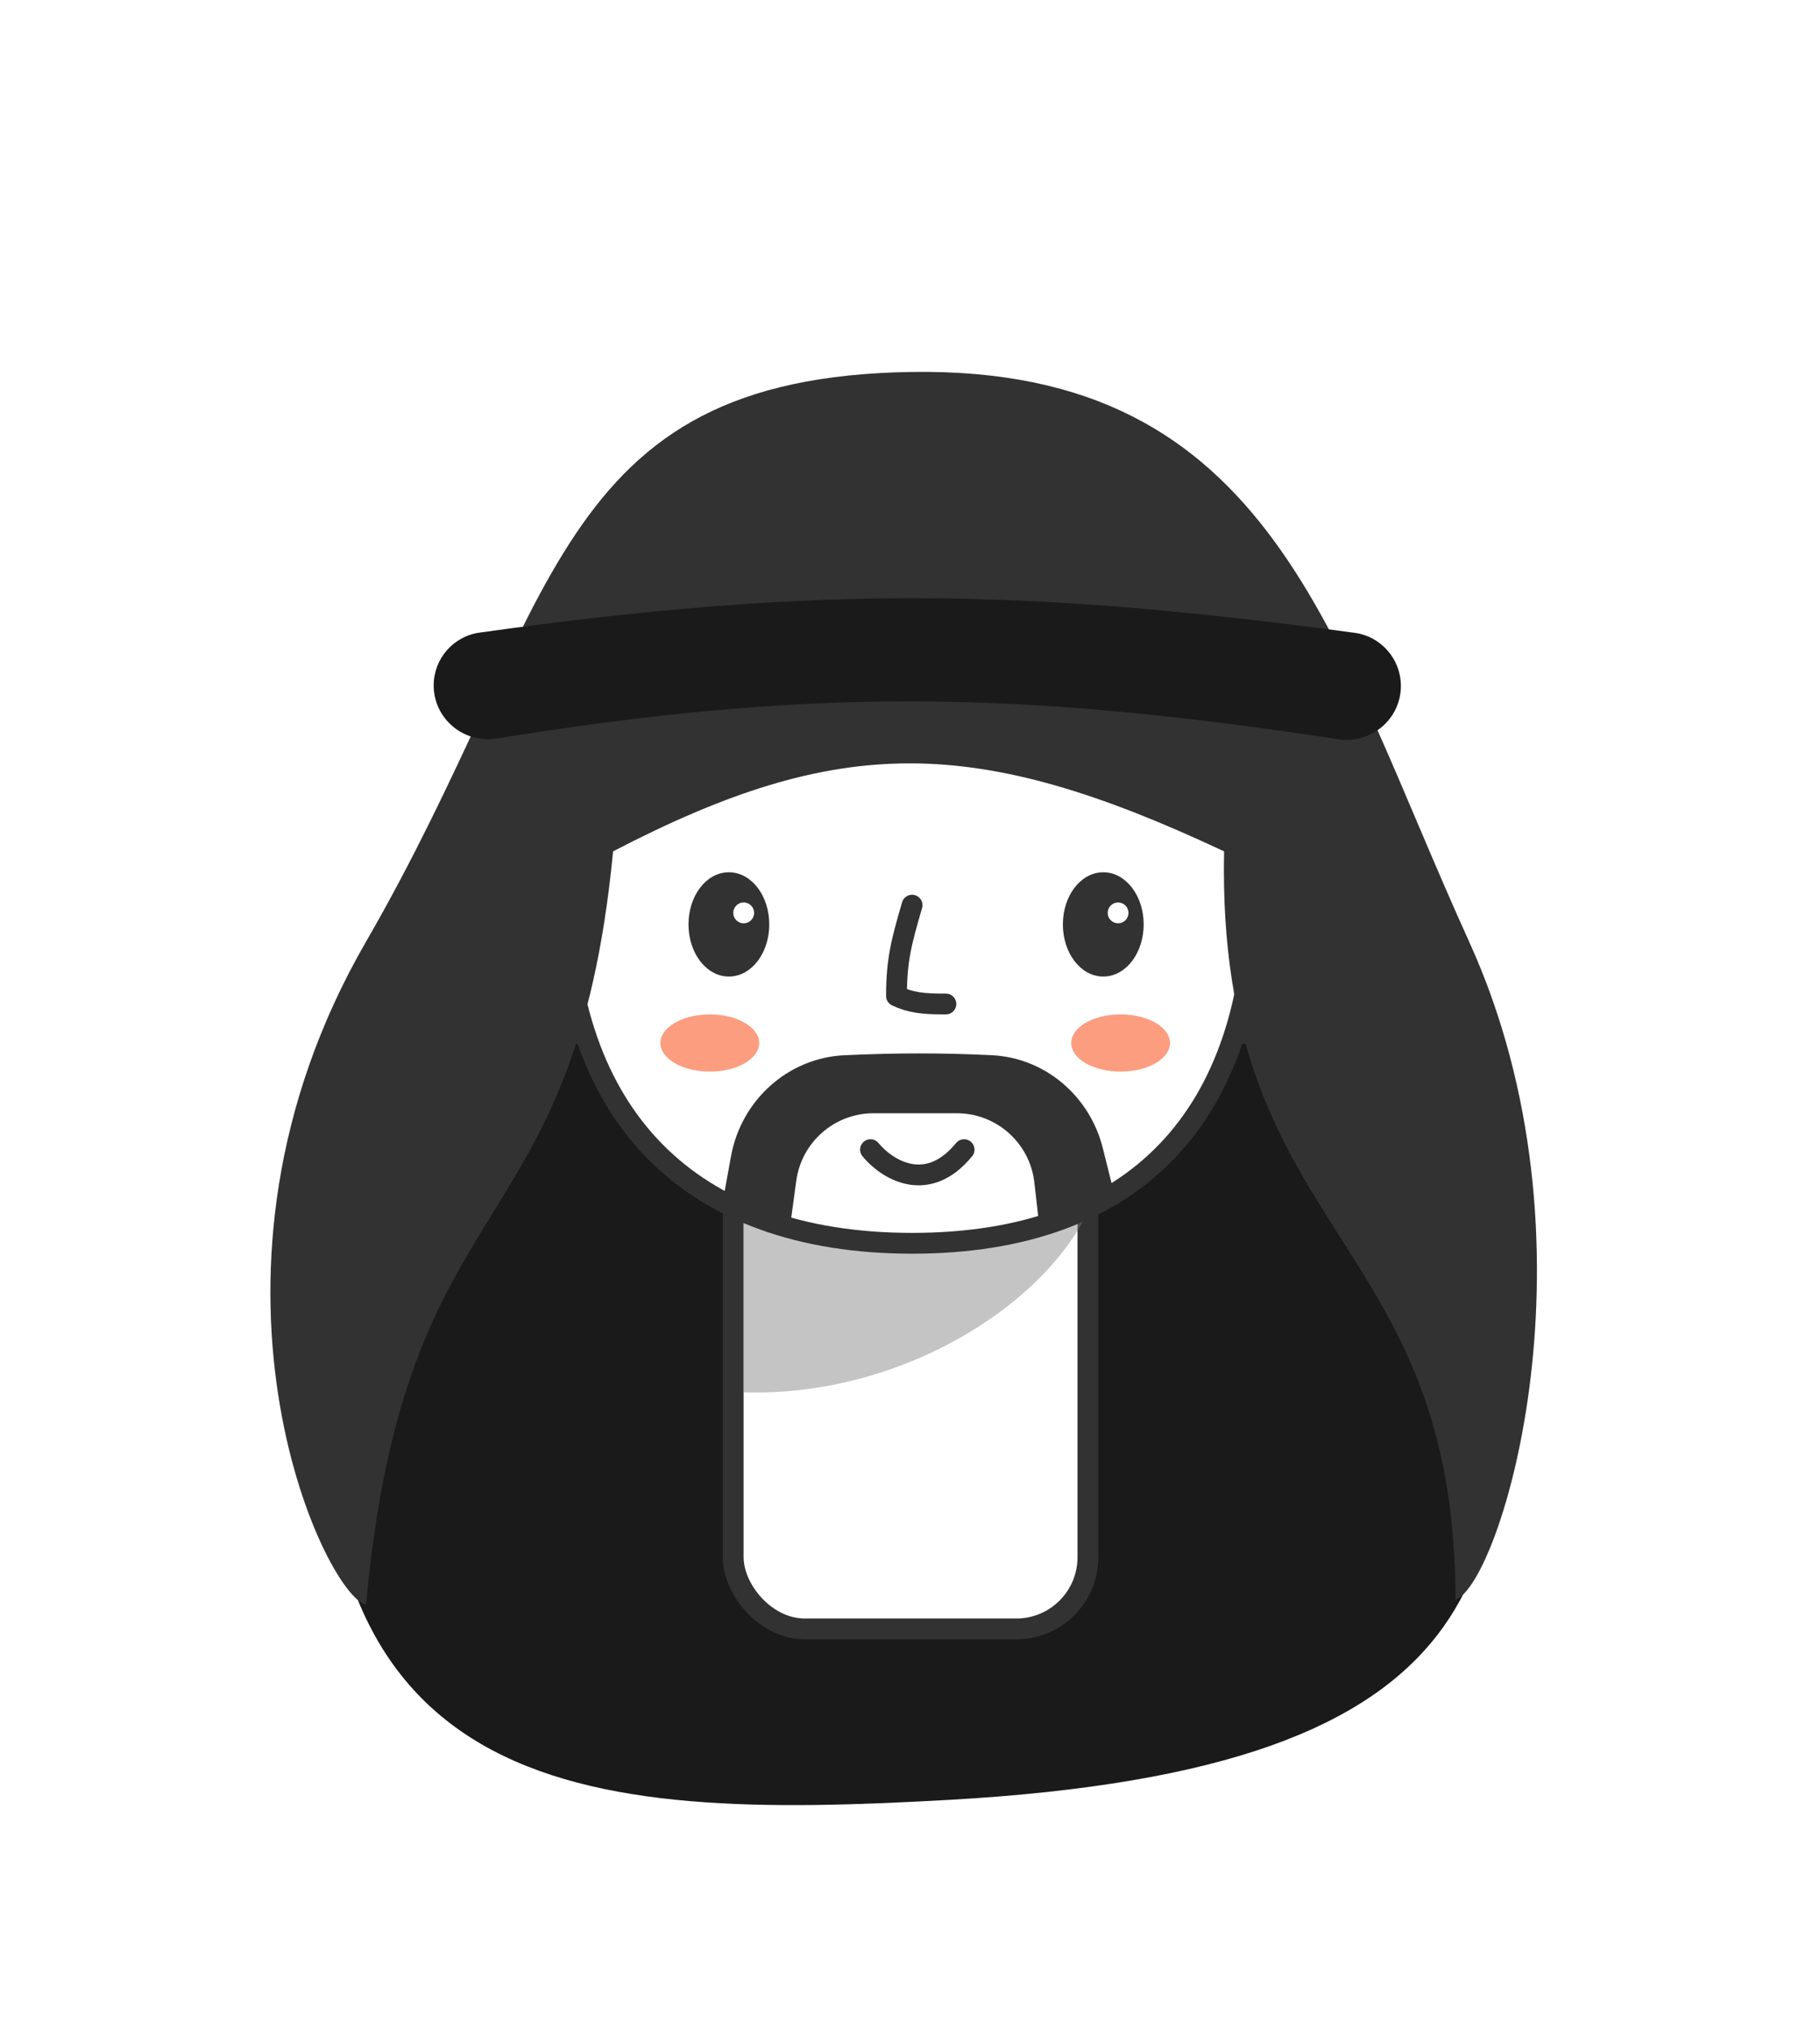 <svg width="350" height="390" viewBox="0 0 350 390" fill="none" xmlns="http://www.w3.org/2000/svg">
<path d="M289.401 245.5C290.401 301 289.401 340 182.401 346C112.056 349.945 52.901 347 63.401 245.5C63.401 189.443 113.993 144 176.401 144C238.809 144 288.401 190 289.401 245.5Z" fill="#1A1A1A"/>
<rect x="141" y="185" width="68.214" height="128.131" rx="13.777" fill="white" stroke="#323232" stroke-width="4" stroke-linecap="round"/>
<path d="M142.896 267.634V226.678H211.5C206.333 247.68 175.523 268.768 142.896 267.634Z" fill="#7E7E7E" fill-opacity="0.45"/>
<path d="M133.401 177.178C133.401 188.866 122.851 198.678 109.401 198.678C95.951 198.678 85.401 188.866 85.401 177.178C85.401 165.489 95.951 155.678 109.401 155.678C122.851 155.678 133.401 165.489 133.401 177.178Z" fill="white" stroke="#323232" stroke-width="4"/>
<path d="M216.401 177.178C216.401 188.866 226.951 198.678 240.401 198.678C253.851 198.678 264.401 188.866 264.401 177.178C264.401 165.489 253.851 155.678 240.401 155.678C226.951 155.678 216.401 165.489 216.401 177.178Z" fill="white" stroke="#323232" stroke-width="4"/>
<path d="M241.401 170.261C241.401 192.713 235.443 209.834 224.387 221.337C213.342 232.828 196.933 239 175.431 239C153.927 239 137.243 232.827 125.93 221.321C114.612 209.81 108.401 192.69 108.401 170.261C108.401 147.834 114.61 131.229 125.9 120.22C137.198 109.203 153.884 103.5 175.431 103.5C196.977 103.5 213.387 109.202 224.416 120.204C235.444 131.205 241.401 147.811 241.401 170.261Z" fill="white" stroke="#323232" stroke-width="4" stroke-linecap="round"/>
<path d="M151.901 236L138.901 231.5L140.579 222.269C142.535 211.512 151.515 203.343 162.438 202.848C172.648 202.385 181.099 202.384 190.724 202.844C201.001 203.335 209.58 210.717 212.076 220.699L214.401 230L199.901 236L198.913 227.306C198.052 219.726 191.638 214 184.009 214H167.994C160.493 214 154.145 219.541 153.132 226.973L151.901 236Z" fill="#323232"/>
<path d="M175.401 174C173.43 180.812 172.401 184.371 172.401 191.458C175.04 192.72 177.564 193.036 181.901 193" stroke="#323232" stroke-width="4" stroke-linecap="round" stroke-linejoin="round"/>
<path d="M140.169 187.225C142.23 187.225 144.058 186.11 145.354 184.382C146.65 182.654 147.436 180.291 147.436 177.701C147.436 175.112 146.65 172.748 145.354 171.021C144.058 169.293 142.23 168.178 140.169 168.178C138.107 168.178 136.279 169.293 134.983 171.021C133.687 172.748 132.901 175.112 132.901 177.701C132.901 180.291 133.687 182.654 134.983 184.382C136.279 186.11 138.107 187.225 140.169 187.225Z" fill="#323232" stroke="#323232" stroke-linecap="round"/>
<circle cx="143.017" cy="175.486" r="2.5" fill="white" stroke="#323232"/>
<path d="M212.169 187.225C214.23 187.225 216.058 186.11 217.354 184.382C218.65 182.654 219.436 180.291 219.436 177.701C219.436 175.112 218.65 172.748 217.354 171.021C216.058 169.293 214.23 168.178 212.169 168.178C210.107 168.178 208.279 169.293 206.983 171.021C205.687 172.748 204.901 175.112 204.901 177.701C204.901 180.291 205.687 182.654 206.983 184.382C208.279 186.11 210.107 187.225 212.169 187.225Z" fill="#323232" stroke="#323232" stroke-linecap="round"/>
<circle cx="215.017" cy="175.486" r="2" fill="white"/>
<path d="M167.401 221C170.401 224.667 178.201 229.8 185.401 221" stroke="#323232" stroke-width="4" stroke-linecap="round" stroke-linejoin="round"/>
<path d="M117.901 163.66C110.465 241 77.901 226 70.401 308.5C62.285 306.541 33.401 245 70.401 181C107.401 117 105.901 72.5 175.401 71.5C244.901 70.5 256.133 123 282.517 181C308.901 239 288.531 304.623 279.901 307.5C279.901 236.5 233.901 238 235.401 163.66C187.527 141.181 161.444 141.032 117.901 163.66Z" fill="#323232"/>
<path d="M83.401 131.76C83.401 126.657 87.158 122.317 92.211 121.61C156.525 112.611 196.203 112.972 260.492 121.646C265.593 122.334 269.401 126.704 269.401 131.852C269.401 138.221 263.682 143.066 257.386 142.107C195.141 132.631 155.972 132.226 95.483 141.97C89.174 142.986 83.401 138.15 83.401 131.76Z" fill="#1A1A1A"/>
<g filter="url(#filter0_f_23_3231)">
<ellipse cx="136.5" cy="200.5" rx="9.5" ry="5.5" fill="#FC9D80"/>
</g>
<g filter="url(#filter1_f_23_3231)">
<ellipse cx="215.5" cy="200.5" rx="9.5" ry="5.5" fill="#FC9D80"/>
</g>
<defs>
<filter id="filter0_f_23_3231" x="115" y="183" width="43" height="35" filterUnits="userSpaceOnUse" color-interpolation-filters="sRGB">
<feFlood flood-opacity="0" result="BackgroundImageFix"/>
<feBlend mode="normal" in="SourceGraphic" in2="BackgroundImageFix" result="shape"/>
<feGaussianBlur stdDeviation="6" result="effect1_foregroundBlur_23_3231"/>
</filter>
<filter id="filter1_f_23_3231" x="194" y="183" width="43" height="35" filterUnits="userSpaceOnUse" color-interpolation-filters="sRGB">
<feFlood flood-opacity="0" result="BackgroundImageFix"/>
<feBlend mode="normal" in="SourceGraphic" in2="BackgroundImageFix" result="shape"/>
<feGaussianBlur stdDeviation="6" result="effect1_foregroundBlur_23_3231"/>
</filter>
</defs>
</svg>

